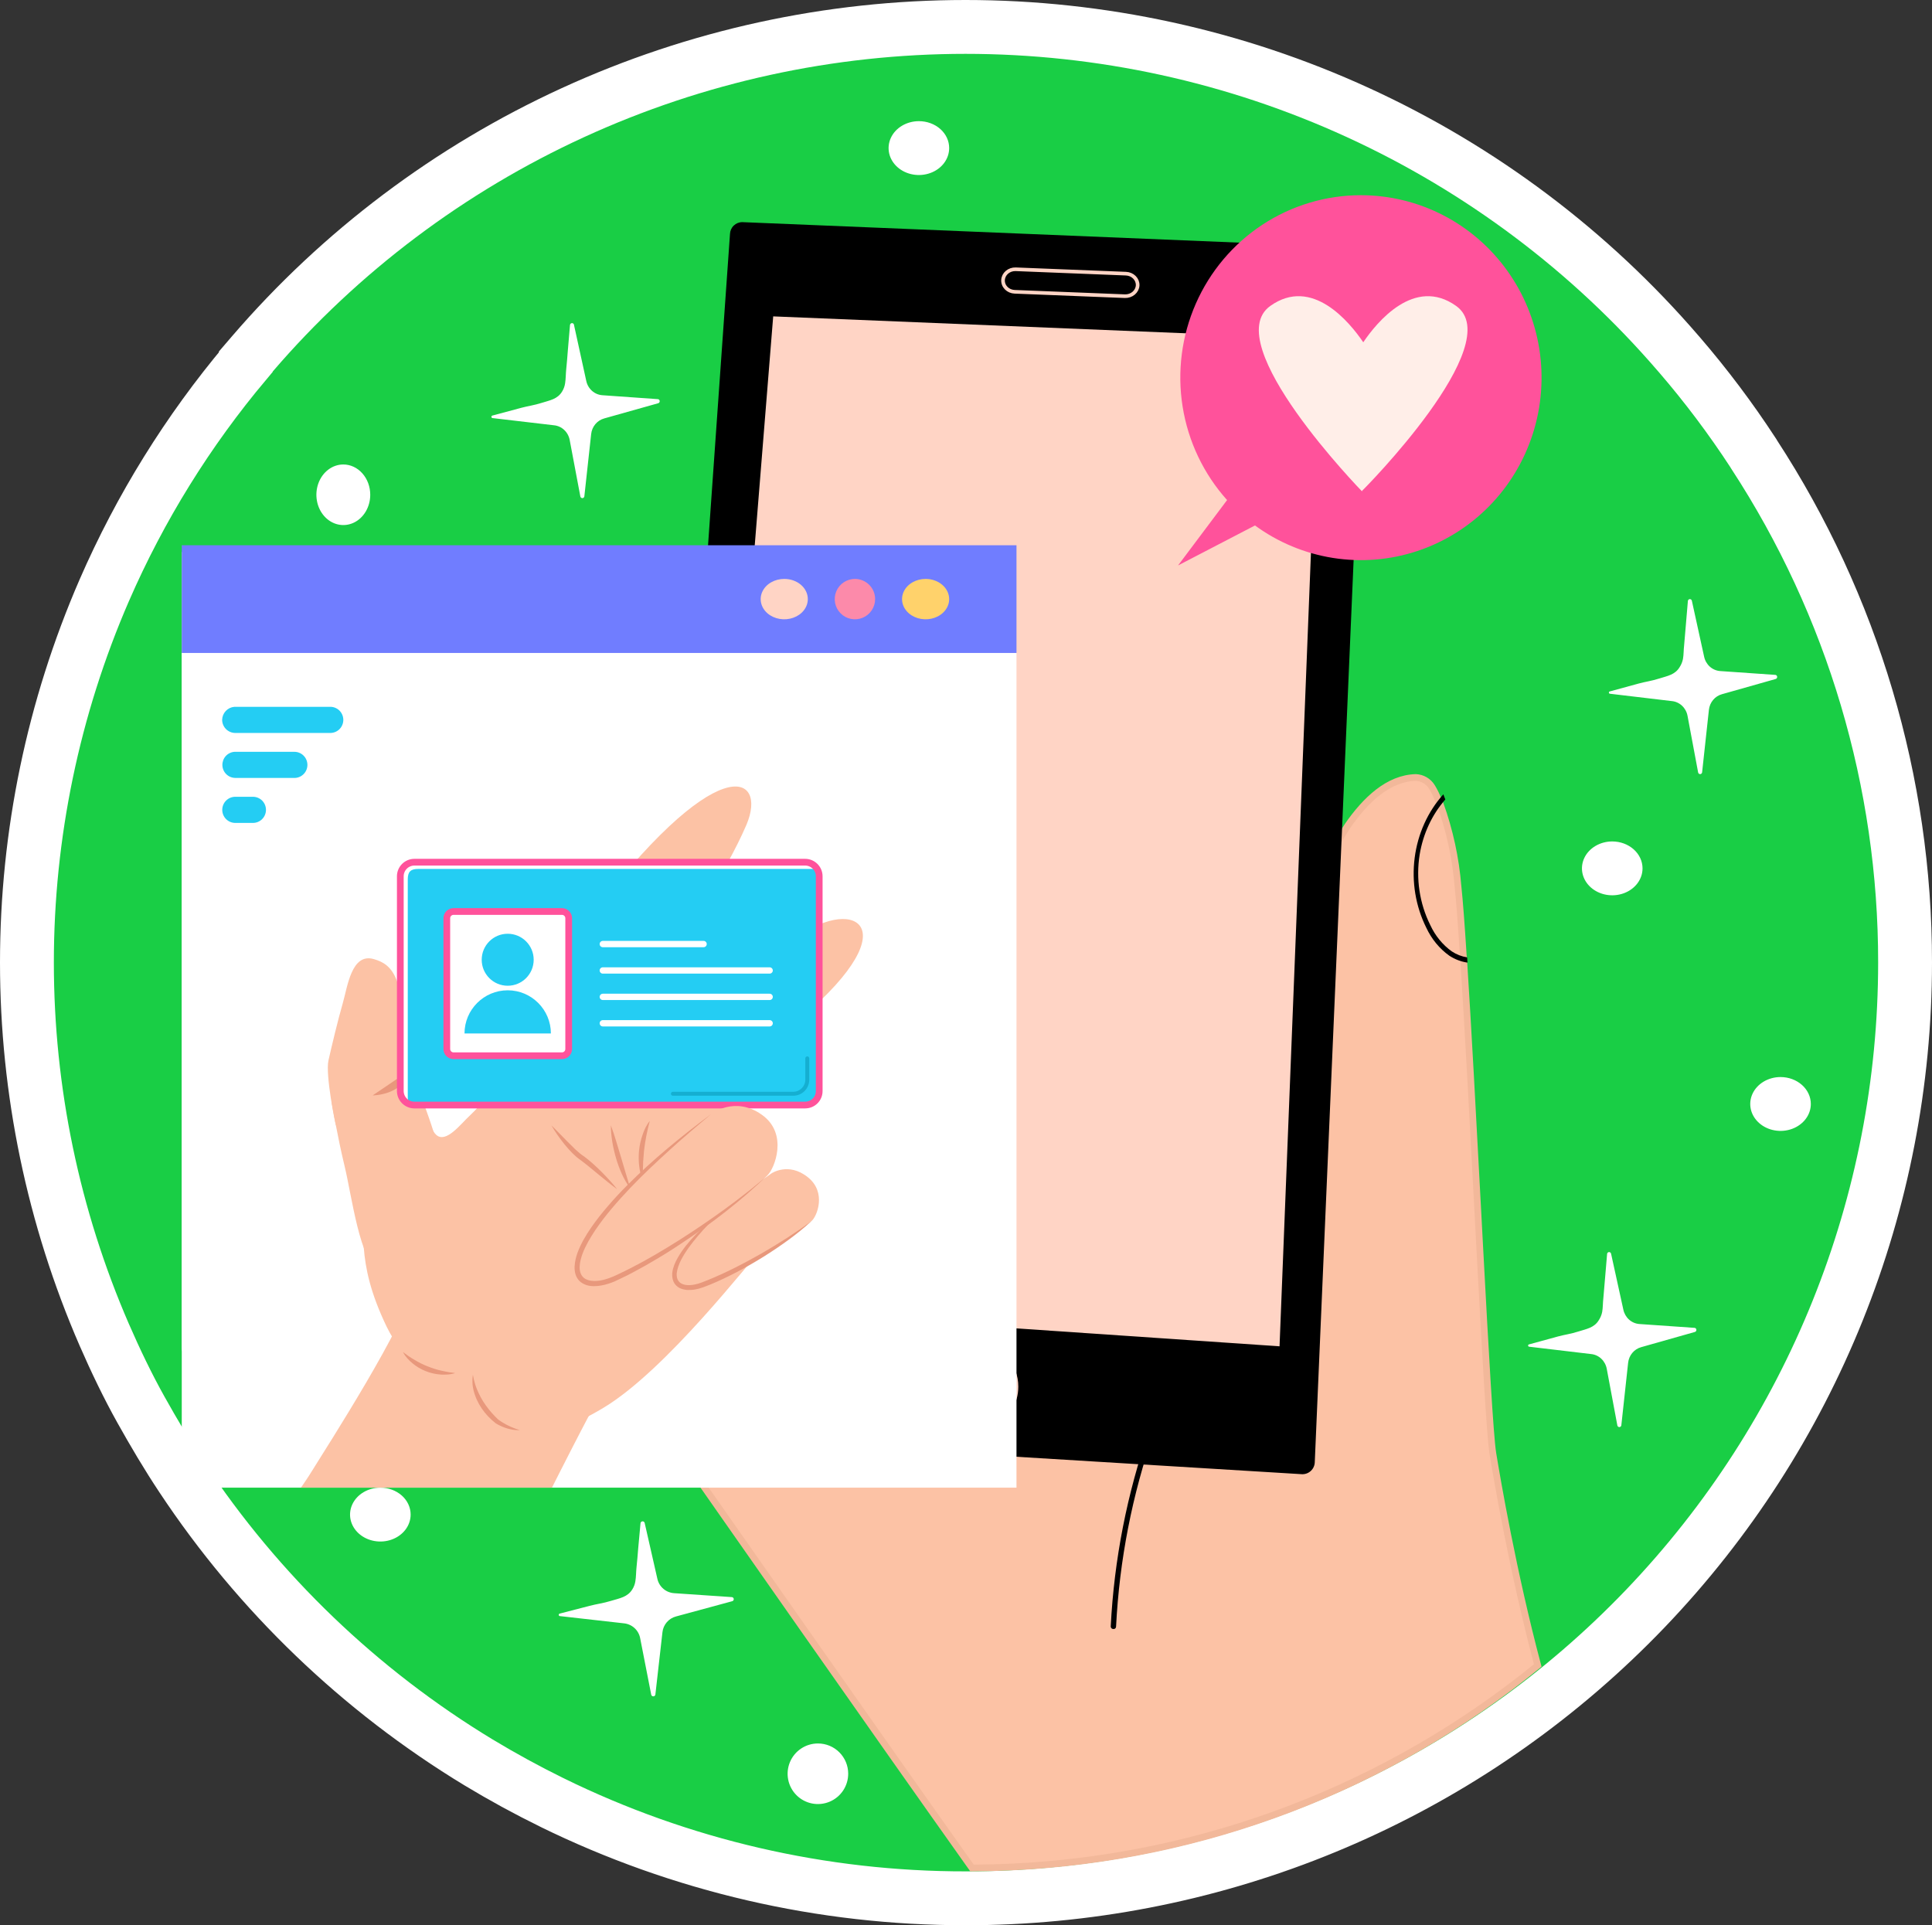 <svg width="287" height="286" viewBox="0 0 287 286" fill="none" xmlns="http://www.w3.org/2000/svg">
<rect x="0" y="0" width="287" height="286" fill="#333333" stroke="none"/>
<path d="M150.061 281.848L150.064 281.848C185.879 280.167 219.672 264.807 244.427 238.952C269.182 213.098 282.996 178.735 283 142.995C283.018 116.189 275.22 89.956 260.558 67.486L260.492 67.367L260.415 67.25C257.097 62.164 253.443 57.304 249.478 52.7L249.455 52.674L249.432 52.648L249.349 52.555C236.256 37.33 220.014 25.108 201.737 16.728C183.449 8.342 163.557 4 143.426 4C123.296 4 103.404 8.342 85.115 16.728C66.827 25.114 50.576 37.345 37.479 52.583L36.513 53.708V53.786C27.912 64.01 20.835 75.419 15.502 87.662L15.5 87.666C7.914 105.131 4 123.961 4 142.993C4 162.024 7.914 180.854 15.5 198.319L15.502 198.323C17.136 202.073 18.993 205.943 20.954 209.447C22.861 212.853 24.834 216.198 27.017 219.482C38.395 236.659 53.444 251.113 71.085 261.811L71.092 261.815C74.619 263.943 78.245 265.924 81.971 267.758L81.975 267.759C101.114 277.157 122.17 282.03 143.506 282H143.755C145.919 282 147.982 281.945 150.061 281.848Z" fill="#19CE45" stroke="white" stroke-width="8"/>
<path d="M150.19 277.354L150.19 277.354C148.267 277.443 146.369 277.495 144.391 277.5C129.921 257.123 107.073 224.436 99.699 213.888L99.397 213.454L99.393 213.449C99.321 213.349 99.249 213.246 99.176 213.141C99.031 212.933 98.884 212.722 98.739 212.538L97.669 210.92L108.187 202.548L108.191 202.545L108.427 202.361L108.433 202.356L116.751 195.675L116.753 195.674L193.271 134.811L193.272 134.81L194.845 133.554L194.96 133.463L195.007 133.324C196.284 129.568 198.03 125.988 200.202 122.67C202.853 118.831 206.24 115.596 210.329 115.5C210.803 115.521 211.265 115.656 211.676 115.894C212.091 116.135 212.441 116.473 212.695 116.88C213.06 117.476 213.372 118.102 213.628 118.752L213.635 118.768L213.642 118.784C213.743 118.995 213.845 119.223 213.947 119.47C215.355 123.393 216.241 127.485 216.582 131.64L216.582 131.64L216.583 131.652C216.822 133.886 217.088 137.471 217.368 141.895L217.369 141.915L217.372 141.934C217.405 142.169 217.426 142.405 217.434 142.642L217.434 142.65L217.434 142.658C218.063 152.309 218.778 165.764 219.457 178.54C219.591 181.064 219.724 183.561 219.854 185.997C220.249 193.38 220.622 200.203 220.948 205.5C221.273 210.781 221.551 214.581 221.76 215.891L221.76 215.894C222.396 219.759 224.729 233.475 228.434 247.412C206.234 265.544 178.803 276.043 150.19 277.354Z" fill="#FCC2A5" stroke="#F2B89A"/>
<path d="M165.356 241.994C165.307 241.992 165.26 241.981 165.215 241.961C165.171 241.941 165.132 241.912 165.099 241.877C165.066 241.842 165.04 241.8 165.023 241.755C165.006 241.71 164.998 241.662 165 241.614C166.01 221.688 172.714 202.456 184.331 186.161C184.357 186.121 184.391 186.087 184.431 186.06C184.471 186.033 184.516 186.015 184.563 186.006C184.611 185.997 184.659 185.998 184.706 186.008C184.753 186.019 184.798 186.038 184.837 186.066C184.878 186.093 184.912 186.128 184.939 186.169C184.966 186.21 184.985 186.256 184.994 186.304C185.003 186.352 185.002 186.401 184.991 186.448C184.981 186.496 184.961 186.541 184.932 186.581C173.422 202.769 166.785 221.862 165.793 241.641C165.792 241.695 165.779 241.747 165.756 241.795C165.732 241.842 165.699 241.885 165.657 241.918C165.615 241.952 165.567 241.976 165.515 241.989C165.463 242.002 165.408 242.004 165.356 241.994V241.994Z" fill="black"/>
<path d="M218 143C217.044 142.864 216.124 142.514 215.297 141.972C213.841 140.936 212.659 139.499 211.871 137.806C210.295 134.643 209.692 131.01 210.149 127.444C210.606 123.877 212.099 120.566 214.409 118L214.701 118.764C212.723 121.021 211.399 123.867 210.893 126.944C210.317 130.529 210.872 134.222 212.467 137.417C213.2 139.007 214.303 140.358 215.665 141.333C216.364 141.796 217.141 142.098 217.949 142.222C217.975 142.472 217.987 142.722 218 143Z" fill="black"/>
<path d="M103.178 119.006C103.178 119.006 91.552 118.45 91.015 128.021C90.477 137.592 105 147 105 147L103.178 119.006Z" fill="#FC8AAA"/>
<path d="M103 144.064C103 144.064 91.256 142.762 90.071 151.876C88.886 160.989 103 171 103 171V144.064Z" fill="#FC8AAA"/>
<path d="M96.01 211.088L108.44 34.77C108.454 34.293 108.654 33.841 108.997 33.51C109.341 33.18 109.8 32.996 110.277 33L201.278 36.755C201.772 36.796 202.229 37.03 202.551 37.407C202.872 37.784 203.032 38.272 202.995 38.766L195.312 217.176C195.31 217.419 195.26 217.66 195.164 217.884C195.069 218.108 194.93 218.311 194.755 218.481C194.58 218.65 194.374 218.784 194.147 218.873C193.92 218.962 193.678 219.005 193.435 219L97.7 213.153C97.453 213.13 97.213 213.058 96.994 212.941C96.775 212.824 96.581 212.665 96.424 212.473C96.267 212.281 96.15 212.06 96.079 211.822C96.008 211.584 95.984 211.335 96.01 211.088V211.088Z" fill="black"/>
<path d="M151 206C151 207.187 150.677 208.348 150.072 209.335C149.467 210.322 148.608 211.091 147.602 211.545C146.596 211.998 145.49 212.116 144.422 211.884C143.355 211.651 142.375 211.078 141.607 210.238C140.838 209.397 140.315 208.327 140.104 207.162C139.893 205.997 140.004 204.791 140.422 203.695C140.84 202.598 141.547 201.662 142.453 201.005C143.359 200.347 144.424 199.997 145.512 200C146.234 200 146.949 200.155 147.615 200.457C148.282 200.759 148.887 201.201 149.397 201.758C149.907 202.316 150.311 202.977 150.586 203.705C150.861 204.433 151.002 205.213 151 206V206Z" stroke="#FFD4C5" stroke-width="0.54" stroke-miterlimit="10"/>
<path d="M103 194.065L114.859 47L196 50.328L190.077 200L103 194.065Z" fill="#FFD4C5"/>
<path d="M167.106 43.999L150.725 43.347C150.488 43.337 150.256 43.285 150.041 43.193C149.826 43.1 149.633 42.969 149.473 42.808C149.313 42.646 149.189 42.457 149.108 42.251C149.028 42.045 148.991 41.826 149.002 41.608C149.022 41.164 149.231 40.746 149.583 40.446C149.936 40.145 150.402 39.985 150.881 40.001L167.263 40.653C167.742 40.672 168.193 40.866 168.518 41.192C168.844 41.517 169.016 41.949 168.999 42.392C168.975 42.837 168.763 43.255 168.409 43.555C168.055 43.856 167.586 44.015 167.106 43.999V43.999Z" stroke="#FFD4C5" stroke-width="0.54" stroke-miterlimit="10"/>
<path d="M98.399 167.248C98.399 167.248 110.187 170.594 109.998 177.111C109.809 183.628 102.328 191.085 102.328 191.085C102.328 191.085 108.499 193.692 107.945 200.397C107.392 207.102 101.397 216.401 93.349 213.431C85.302 210.462 82.304 198.341 84.924 194.055C86.544 191.481 89.088 189.617 92.039 188.841C92.039 188.841 81.926 180.47 86.044 172.838C90.162 165.206 98.399 167.248 98.399 167.248Z" fill="#FC8AAA"/>
<path d="M91.386 189.34C91.386 189.34 101.024 187.581 105.416 192.065C110.297 197.108 107.802 209.947 101.783 212.973C95.765 215.998 86.127 212.346 84.256 201.947C82.385 191.548 91.386 189.34 91.386 189.34Z" stroke="black" stroke-width="0.54" stroke-linecap="round" stroke-linejoin="round"/>
<path d="M95.038 189C98.701 184.529 101.718 179.564 104 174.251C101.136 172.405 97.7 171.657 94.328 172.146C92.857 172.372 91.47 172.983 90.31 173.916C89.237 174.966 88.494 176.309 88.175 177.777C87.856 179.244 87.974 180.774 88.515 182.175C89.559 185.031 92.453 187.498 95.038 189Z" stroke="black" stroke-width="0.54" stroke-linecap="round" stroke-linejoin="round"/>
<path d="M92.625 210C97.493 206.646 101.121 201.942 103 196.548C100.585 194.808 97.598 193.918 94.558 194.034C93.615 193.943 92.663 194.034 91.759 194.301C90.855 194.567 90.018 195.004 89.299 195.585C88.418 196.659 87.96 197.987 88.006 199.343C87.864 202.846 90.308 207.259 92.625 210Z" stroke="black" stroke-width="0.54" stroke-linecap="round" stroke-linejoin="round"/>
<path d="M150 82V200.192C150 201.743 148.129 203 145.843 203H31.157C28.858 203 27 201.743 27 200.192V82H150Z" fill="white"/>
<g clip-path="url(#clip0_49_316)">
<rect width="124" height="124" transform="translate(27 97)" fill="white"/>
<path d="M96.141 145.436C101.464 139.421 107.802 129.668 110.864 122.576C114.156 114.914 106.541 110.915 86.834 137.313C86.834 137.313 84.203 140.867 87.111 144.805C90.018 148.744 95.203 146.513 96.141 145.436Z" fill="#FCC2A5"/>
<path d="M98.664 150.313C105.003 145.375 115.125 139.667 122.402 137.067C130.248 134.267 134.201 142.313 106.618 160.312C106.618 160.312 102.464 162.528 98.726 159.359C94.988 156.189 97.526 151.19 98.664 150.313Z" fill="#FCC2A5"/>
<path d="M-17.392 307.86C-17.392 307.86 42.928 224.017 45.913 219.202C48.913 214.387 60.235 196.788 61.543 190.788C62.85 184.773 86.942 174.019 88.357 189.373C89.772 204.726 88.603 208.403 87.726 209.879C86.834 211.341 61.097 261.169 57.974 275.23C57.974 275.215 -17.069 306.967 -17.392 307.86Z" fill="#FCC2A5"/>
<path d="M53.543 176.481C54.543 182.665 52.559 186.942 57.435 197.08C62.312 207.218 77.25 212.448 77.25 212.448C77.25 212.448 80.204 214.802 89.634 209.141C99.064 203.48 111.556 187.096 112.971 185.803C114.387 184.511 110.372 163.158 105.187 160.805C100.003 158.451 81.957 152.666 76.773 158.097C76.773 158.097 71.173 164.466 69.82 165.697C68.466 166.927 66.266 169.912 64.804 168.589C63.404 167.312 63.804 163.758 60.328 164.82C56.851 165.866 52.836 166.22 53.543 176.481Z" fill="#FCC2A5"/>
<path d="M70.25 204.233C70.327 204.726 70.45 205.187 70.588 205.649C70.727 206.11 70.912 206.541 71.112 206.972C71.512 207.833 72.019 208.618 72.604 209.356C72.896 209.725 73.219 210.079 73.542 210.418C73.619 210.51 73.712 210.587 73.788 210.664L73.912 210.787L73.958 210.833L74.019 210.879C74.204 211.018 74.404 211.156 74.604 211.279C75.404 211.787 76.281 212.171 77.219 212.448C76.234 212.495 75.219 212.233 74.311 211.802C74.081 211.695 73.865 211.572 73.635 211.433L73.558 211.372L73.527 211.341L73.511 211.325L73.481 211.295L73.327 211.172C73.235 211.095 73.127 211.002 73.035 210.925C72.665 210.587 72.311 210.218 72.004 209.833C71.373 209.049 70.865 208.156 70.542 207.202C70.373 206.726 70.266 206.233 70.204 205.741C70.173 205.233 70.158 204.726 70.25 204.233Z" fill="#E8987C"/>
<path d="M59.85 200.849C60.435 201.295 61.02 201.695 61.635 202.049C62.235 202.403 62.866 202.726 63.512 202.972C64.158 203.233 64.82 203.449 65.496 203.603C65.835 203.695 66.189 203.741 66.543 203.818C66.712 203.864 66.896 203.864 67.081 203.895C67.266 203.926 67.435 203.941 67.619 203.987C67.435 204.033 67.266 204.064 67.081 204.11C66.896 204.141 66.712 204.187 66.527 204.187C66.158 204.203 65.789 204.233 65.404 204.187C64.65 204.141 63.912 203.956 63.219 203.68C62.527 203.403 61.866 203.018 61.297 202.541C60.712 202.064 60.204 201.51 59.85 200.849Z" fill="#E8987C"/>
<path d="M81.911 167.174C82.727 167.974 83.511 168.804 84.311 169.604C84.711 170.004 85.111 170.404 85.511 170.789C85.711 170.973 85.927 171.158 86.126 171.327C86.234 171.42 86.342 171.496 86.45 171.573L86.526 171.635L86.619 171.696L86.803 171.82C87.742 172.527 88.573 173.296 89.388 174.112C90.188 174.927 90.972 175.758 91.68 176.665C90.757 175.989 89.865 175.266 88.988 174.542C88.111 173.819 87.234 173.081 86.357 172.419L86.019 172.173C85.896 172.081 85.773 171.989 85.665 171.896C85.434 171.696 85.219 171.496 85.019 171.296C84.603 170.881 84.234 170.45 83.865 170.004C83.142 169.097 82.481 168.174 81.911 167.174Z" fill="#E8987C"/>
<path d="M90.742 167.174C91.034 167.958 91.295 168.727 91.526 169.512C91.772 170.297 92.003 171.066 92.234 171.85L92.926 174.189C93.157 174.973 93.403 175.742 93.634 176.542C93.126 175.881 92.726 175.142 92.372 174.389C92.034 173.635 91.742 172.85 91.511 172.05C91.28 171.25 91.095 170.45 90.957 169.635C90.834 168.835 90.742 168.004 90.742 167.174Z" fill="#E8987C"/>
<path d="M96.526 166.527C96.326 167.266 96.157 167.989 96.018 168.712C95.88 169.435 95.757 170.158 95.68 170.881C95.649 171.066 95.649 171.25 95.634 171.419C95.618 171.604 95.603 171.789 95.588 171.973C95.572 172.158 95.572 172.342 95.541 172.527L95.526 173.081C95.495 173.45 95.511 173.819 95.495 174.189C95.48 174.558 95.495 174.942 95.465 175.327C95.326 174.973 95.218 174.604 95.126 174.235C95.049 173.865 94.972 173.481 94.942 173.112C94.926 172.927 94.895 172.727 94.895 172.542C94.895 172.358 94.88 172.158 94.88 171.973C94.88 171.789 94.88 171.589 94.895 171.404C94.911 171.219 94.911 171.019 94.942 170.835C95.018 170.066 95.203 169.312 95.449 168.589C95.711 167.82 96.034 167.112 96.526 166.527Z" fill="#E8987C"/>
<path d="M49.267 163.743C49.267 163.743 50.128 168.866 51.19 173.235C52.251 177.604 53.482 187.557 56.312 188.742C59.143 189.926 66.035 187.326 66.389 182.019C66.743 176.711 65.912 173.05 65.097 170.342C64.266 167.635 61.112 157.051 58.405 157.282C55.697 157.528 51.297 156.405 49.267 163.743Z" fill="#FCC2A5"/>
<path d="M49.897 167.127C49.79 166.912 48.328 159.666 48.79 157.543C49.267 155.42 50.205 151.497 50.913 149.051C51.62 146.621 52.205 141.498 55.543 142.482C58.22 143.267 60.666 145.051 59.728 158.974C58.789 172.881 51.774 170.896 49.897 167.127Z" fill="#FCC2A5"/>
<path d="M60.835 159.02C59.928 162.728 55.359 162.728 55.359 162.728Z" fill="#E8987C"/>
<path d="M119.602 164.158H61.558C60.404 164.158 59.466 163.22 59.466 162.066V130.175C59.466 129.021 60.404 128.083 61.558 128.083H119.602C120.756 128.083 121.694 129.021 121.694 130.175V162.081C121.694 163.235 120.771 164.158 119.602 164.158Z" fill="#24CDF3"/>
<path d="M83.48 135.406H67.373C66.821 135.406 66.373 135.853 66.373 136.406V155.836C66.373 156.388 66.821 156.836 67.373 156.836H83.48C84.032 156.836 84.48 156.388 84.48 155.836V136.406C84.48 135.853 84.032 135.406 83.48 135.406Z" fill="white"/>
<path d="M75.419 146.436C77.552 146.436 79.28 144.707 79.28 142.575C79.28 140.442 77.552 138.713 75.419 138.713C73.286 138.713 71.558 140.442 71.558 142.575C71.558 144.707 73.286 146.436 75.419 146.436Z" fill="#24CDF3"/>
<path d="M69.004 153.528C69.004 149.99 71.881 147.113 75.419 147.113C78.957 147.113 81.834 149.99 81.834 153.528" fill="#24CDF3"/>
<path d="M104.517 139.775H89.549C89.29 139.775 89.08 139.985 89.08 140.244C89.08 140.503 89.29 140.713 89.549 140.713H104.517C104.776 140.713 104.987 140.503 104.987 140.244C104.987 139.985 104.776 139.775 104.517 139.775Z" fill="white"/>
<path d="M114.332 143.698H89.549C89.29 143.698 89.08 143.908 89.08 144.167C89.08 144.426 89.29 144.636 89.549 144.636H114.332C114.591 144.636 114.801 144.426 114.801 144.167C114.801 143.908 114.591 143.698 114.332 143.698Z" fill="white"/>
<path d="M114.332 147.621H89.549C89.29 147.621 89.08 147.831 89.08 148.09C89.08 148.349 89.29 148.559 89.549 148.559H114.332C114.591 148.559 114.801 148.349 114.801 148.09C114.801 147.831 114.591 147.621 114.332 147.621Z" fill="white"/>
<path d="M114.332 151.544H89.549C89.29 151.544 89.08 151.754 89.08 152.013C89.08 152.272 89.29 152.482 89.549 152.482H114.332C114.591 152.482 114.801 152.272 114.801 152.013C114.801 151.754 114.591 151.544 114.332 151.544Z" fill="white"/>
<path d="M83.48 135.406H67.373C66.821 135.406 66.373 135.853 66.373 136.406V155.836C66.373 156.388 66.821 156.836 67.373 156.836H83.48C84.032 156.836 84.48 156.388 84.48 155.836V136.406C84.48 135.853 84.032 135.406 83.48 135.406Z" stroke="#FF529B" stroke-miterlimit="10"/>
<path d="M60.574 130.653C60.574 129.499 60.99 129.083 62.144 129.083H120.709C120.971 129.083 121.232 129.129 121.463 129.221C121.125 128.545 120.417 128.068 119.602 128.068H61.558C60.404 128.068 59.466 129.006 59.466 130.16V162.066C59.466 162.958 60.02 163.712 60.804 164.02C60.666 163.743 60.574 163.42 60.574 163.066V130.653Z" fill="white"/>
<path d="M119.602 164.158H61.558C60.404 164.158 59.466 163.22 59.466 162.066V130.175C59.466 129.021 60.404 128.083 61.558 128.083H119.602C120.756 128.083 121.694 129.021 121.694 130.175V162.081C121.694 163.235 120.771 164.158 119.602 164.158Z" stroke="#FF529B" stroke-miterlimit="10"/>
<path d="M117.833 162.774H99.956C99.787 162.774 99.664 162.635 99.664 162.481C99.664 162.327 99.803 162.189 99.956 162.189H117.833C118.817 162.189 119.632 161.389 119.632 160.389V157.22C119.632 157.051 119.771 156.928 119.925 156.928C120.079 156.928 120.217 157.066 120.217 157.22V160.389C120.217 161.712 119.156 162.774 117.833 162.774Z" fill="#15AFD1"/>
<path d="M120.556 181.388C116.294 184.927 109.372 189.034 104.31 190.896C98.849 192.896 95.88 187.25 114.602 174.312C114.602 174.312 117.125 172.589 119.987 174.866C122.863 177.142 121.325 180.758 120.556 181.388Z" fill="#FCC2A5"/>
<path d="M120.556 181.388C119.463 182.404 118.31 183.327 117.11 184.204C115.91 185.081 114.679 185.911 113.417 186.696C110.895 188.265 108.264 189.68 105.495 190.834C105.141 190.973 104.802 191.096 104.449 191.234C104.079 191.357 103.71 191.48 103.326 191.542C103.141 191.588 102.941 191.603 102.741 191.619C102.541 191.634 102.341 191.634 102.141 191.634C101.741 191.603 101.31 191.526 100.926 191.326C100.541 191.126 100.203 190.773 100.033 190.357C99.864 189.942 99.834 189.511 99.864 189.096C99.957 188.28 100.28 187.557 100.649 186.896C101.403 185.557 102.372 184.419 103.403 183.342C104.449 182.281 105.556 181.296 106.725 180.373C105.679 181.419 104.633 182.465 103.679 183.604C102.726 184.727 101.833 185.896 101.172 187.173C100.849 187.819 100.603 188.496 100.526 189.157C100.51 189.48 100.541 189.803 100.664 190.08C100.787 190.342 100.987 190.557 101.264 190.696C101.541 190.834 101.849 190.896 102.187 190.911C102.356 190.926 102.526 190.911 102.695 190.896C102.864 190.865 103.033 190.865 103.203 190.819C103.541 190.757 103.879 190.65 104.218 190.526L105.233 190.126C106.587 189.573 107.925 188.957 109.233 188.296C110.556 187.634 111.848 186.927 113.125 186.204C115.679 184.727 118.187 183.142 120.556 181.388Z" fill="#E8987C"/>
<path d="M114.002 174.604C108.11 180.065 98.51 186.634 91.495 189.85C83.911 193.326 79.742 185.804 105.664 165.481C105.664 165.481 109.156 162.758 113.156 165.589C117.171 168.404 115.048 173.635 114.002 174.604Z" fill="#FCC2A5"/>
<path d="M114.002 174.604C110.079 178.389 105.726 181.742 101.157 184.757L100.295 185.327L99.433 185.881C98.864 186.25 98.264 186.604 97.68 186.957C97.095 187.311 96.495 187.65 95.911 187.988L95.018 188.48C94.711 188.65 94.418 188.819 94.111 188.973L93.203 189.45C92.895 189.603 92.588 189.742 92.28 189.896C91.972 190.05 91.665 190.188 91.342 190.342C91.019 190.48 90.695 190.603 90.342 190.711C89.665 190.926 88.957 191.065 88.219 191.065C87.849 191.065 87.465 191.019 87.096 190.896C86.726 190.773 86.373 190.573 86.08 190.296C85.788 190.003 85.588 189.634 85.48 189.265C85.373 188.88 85.342 188.496 85.357 188.127C85.373 187.757 85.434 187.388 85.511 187.05C85.542 186.88 85.603 186.711 85.65 186.527C85.711 186.357 85.757 186.188 85.819 186.019C86.326 184.696 87.034 183.496 87.819 182.358C88.603 181.219 89.465 180.142 90.357 179.112C91.249 178.065 92.188 177.066 93.157 176.096C97.018 172.22 101.264 168.758 105.649 165.497C105.126 165.943 104.603 166.374 104.079 166.82C103.556 167.251 103.033 167.697 102.526 168.143C101.495 169.035 100.464 169.927 99.464 170.85C97.449 172.681 95.465 174.543 93.588 176.512C91.726 178.481 89.926 180.527 88.419 182.758C87.68 183.881 86.988 185.034 86.526 186.265C86.465 186.419 86.419 186.573 86.373 186.727C86.326 186.88 86.28 187.034 86.249 187.188C86.173 187.496 86.126 187.819 86.111 188.127C86.08 188.742 86.234 189.342 86.619 189.727C87.003 190.111 87.619 190.28 88.234 190.296C88.865 190.311 89.511 190.188 90.126 189.988C90.434 189.896 90.742 189.773 91.049 189.65C91.357 189.527 91.665 189.373 91.957 189.234C92.572 188.957 93.172 188.634 93.772 188.342C96.188 187.111 98.526 185.711 100.833 184.265C103.126 182.804 105.387 181.281 107.587 179.681C108.679 178.881 109.787 178.065 110.848 177.219L111.648 176.589L112.433 175.943L112.833 175.619L113.218 175.281L114.002 174.604Z" fill="#E8987C"/>
<path fill-rule="evenodd" clip-rule="evenodd" d="M37.577 118.365C38.09 118.365 38.581 118.57 38.944 118.934C39.307 119.298 39.51 119.792 39.51 120.307C39.51 120.822 39.307 121.315 38.944 121.679C38.581 122.044 38.09 122.248 37.577 122.248H34.95C34.437 122.248 33.945 122.044 33.582 121.679C33.219 121.315 33.016 120.822 33.016 120.307C33.016 119.792 33.219 119.298 33.582 118.934C33.945 118.57 34.437 118.365 34.95 118.365H37.577Z" fill="#24CDF3"/>
<path fill-rule="evenodd" clip-rule="evenodd" d="M34.928 111.686H43.761C44.259 111.693 44.735 111.893 45.09 112.245C45.445 112.596 45.651 113.071 45.665 113.571C45.679 114.072 45.501 114.558 45.166 114.929C44.832 115.3 44.368 115.527 43.871 115.563H34.939C34.441 115.556 33.965 115.356 33.61 115.004C33.255 114.653 33.049 114.178 33.035 113.678C33.021 113.177 33.199 112.691 33.533 112.32C33.868 111.949 34.332 111.722 34.828 111.686H34.928Z" fill="#24CDF3"/>
<path fill-rule="evenodd" clip-rule="evenodd" d="M49.01 105.001C49.523 104.986 50.021 105.177 50.394 105.53C50.767 105.884 50.985 106.372 50.999 106.887C51.014 107.402 50.824 107.902 50.472 108.276C50.12 108.651 49.634 108.869 49.121 108.884H34.934C34.422 108.878 33.934 108.672 33.572 108.309C33.211 107.946 33.005 107.456 33 106.942C33.009 106.449 33.201 105.977 33.538 105.618C33.875 105.259 34.333 105.039 34.823 105.001L49.01 105.001V105.001Z" fill="#24CDF3"/>
</g>
<path d="M151 81H27V97H151V81Z" fill="#707DFF"/>
<path d="M120 88.988C120.003 89.582 119.8 90.163 119.417 90.658C119.034 91.153 118.488 91.539 117.849 91.768C117.21 91.997 116.506 92.058 115.826 91.944C115.146 91.829 114.521 91.545 114.03 91.126C113.539 90.707 113.204 90.172 113.068 89.59C112.932 89.007 113.001 88.404 113.265 87.855C113.53 87.306 113.978 86.837 114.554 86.507C115.13 86.176 115.807 86 116.5 86C116.959 85.999 117.414 86.075 117.838 86.224C118.263 86.374 118.649 86.593 118.974 86.871C119.299 87.149 119.557 87.478 119.733 87.842C119.909 88.205 120 88.595 120 88.988V88.988Z" fill="#FFD4C5"/>
<path d="M130 89C130 89.593 129.824 90.173 129.494 90.667C129.165 91.16 128.696 91.545 128.148 91.772C127.6 91.999 126.997 92.058 126.415 91.942C125.833 91.827 125.298 91.541 124.879 91.121C124.459 90.702 124.173 90.167 124.058 89.585C123.942 89.003 124.001 88.4 124.228 87.852C124.455 87.304 124.84 86.835 125.333 86.506C125.827 86.176 126.407 86 127 86C127.796 86 128.559 86.316 129.121 86.879C129.684 87.441 130 88.204 130 89Z" fill="#FC8AAA"/>
<path d="M141 89C141 89.593 140.795 90.173 140.41 90.667C140.026 91.16 139.479 91.545 138.839 91.772C138.2 91.999 137.496 92.058 136.817 91.942C136.138 91.827 135.515 91.541 135.025 91.121C134.536 90.702 134.202 90.167 134.067 89.585C133.932 89.003 134.002 88.4 134.266 87.852C134.531 87.304 134.98 86.835 135.556 86.506C136.131 86.176 136.808 86 137.5 86C138.428 86 139.319 86.316 139.975 86.879C140.631 87.441 141 88.204 141 89Z" fill="#FFD26B"/>
<path d="M202.151 29C196.959 29.001 191.879 30.524 187.527 33.385C183.175 36.246 179.739 40.321 177.635 45.116C175.532 49.911 174.851 55.22 175.677 60.398C176.502 65.576 178.797 70.401 182.284 74.287L175 84L186.43 78.06C189.858 80.567 193.826 82.22 198.007 82.883C202.189 83.546 206.466 83.2 210.49 81.874C214.514 80.547 218.171 78.278 221.161 75.252C224.151 72.225 226.389 68.527 227.694 64.459C228.998 60.392 229.332 56.07 228.667 51.847C228.002 47.625 226.357 43.621 223.868 40.163C221.378 36.705 218.114 33.891 214.342 31.951C210.57 30.011 206.397 29 202.164 29H202.151Z" fill="#FF529B"/>
<path d="M216.306 45.444C210.105 41.027 204.517 47.879 202.514 50.846C200.496 47.879 194.922 41.027 188.708 45.444C180.912 51.006 202.336 73 202.336 73V72.907C202.473 72.84 224.101 50.992 216.306 45.444Z" fill="#FFEEE8"/>
<path d="M83.948 56.937C84.053 56.272 84.04 55.581 84.106 54.93C84.211 53.967 84.277 52.99 84.356 52.028L84.672 48.312C84.672 48.229 84.704 48.15 84.76 48.091C84.817 48.033 84.894 48 84.974 48C85.055 48 85.131 48.033 85.188 48.091C85.245 48.15 85.277 48.229 85.277 48.312L87.092 56.598C87.216 57.172 87.519 57.689 87.953 58.07C88.387 58.452 88.93 58.678 89.499 58.713L97.76 59.297C97.828 59.311 97.889 59.35 97.933 59.405C97.976 59.461 98 59.53 98 59.602C98 59.673 97.976 59.742 97.933 59.798C97.889 59.853 97.828 59.892 97.76 59.907L89.762 62.158C89.247 62.298 88.785 62.596 88.437 63.012C88.089 63.428 87.873 63.944 87.816 64.49L86.803 73.753C86.788 73.823 86.751 73.885 86.697 73.93C86.643 73.975 86.576 74 86.507 74C86.437 74 86.37 73.975 86.316 73.93C86.262 73.885 86.225 73.823 86.211 73.753L84.632 65.385C84.528 64.802 84.241 64.27 83.816 63.871C83.391 63.472 82.85 63.227 82.278 63.175L73.135 62.104C73.097 62.093 73.062 62.069 73.038 62.036C73.013 62.003 73 61.962 73 61.921C73 61.879 73.013 61.839 73.038 61.806C73.062 61.772 73.097 61.748 73.135 61.737L77.424 60.585C78.423 60.314 79.305 60.219 80.502 59.839C81.699 59.459 82.83 59.297 83.514 58.144C83.738 57.776 83.885 57.366 83.948 56.937Z" fill="white"/>
<path d="M238.005 194.894C238.123 194.242 238.097 193.535 238.175 192.896C238.267 191.917 238.332 190.952 238.424 189.973L238.739 186.248C238.753 186.178 238.79 186.115 238.844 186.07C238.897 186.025 238.964 186 239.033 186C239.102 186 239.169 186.025 239.223 186.07C239.277 186.115 239.314 186.178 239.328 186.248L241.149 194.554C241.271 195.132 241.571 195.654 242.003 196.039C242.436 196.424 242.978 196.652 243.547 196.689L251.761 197.26C251.829 197.275 251.889 197.313 251.933 197.369C251.976 197.425 252 197.494 252 197.566C252 197.637 251.976 197.707 251.933 197.763C251.889 197.818 251.829 197.857 251.761 197.872L243.796 200.128C243.282 200.268 242.822 200.567 242.476 200.985C242.129 201.402 241.914 201.919 241.857 202.467L240.848 211.752C240.834 211.822 240.797 211.885 240.743 211.93C240.689 211.975 240.622 212 240.553 212C240.484 212 240.417 211.975 240.363 211.93C240.31 211.885 240.273 211.822 240.258 211.752L238.686 203.35C238.58 202.768 238.293 202.238 237.87 201.841C237.447 201.443 236.91 201.2 236.341 201.148L227.17 200.06C227.125 200.06 227.082 200.042 227.05 200.009C227.018 199.976 227 199.931 227 199.884C227 199.837 227.018 199.792 227.05 199.759C227.082 199.726 227.125 199.707 227.17 199.707L231.441 198.538C232.437 198.266 233.315 198.171 234.507 197.79C235.699 197.409 236.839 197.246 237.52 196.091C237.756 195.729 237.921 195.322 238.005 194.894V194.894Z" fill="white"/>
<path d="M250.005 97.894C250.123 97.242 250.097 96.535 250.175 95.896C250.267 94.917 250.332 93.952 250.424 92.973L250.739 89.248C250.753 89.178 250.79 89.115 250.844 89.07C250.897 89.025 250.964 89 251.033 89C251.102 89 251.169 89.025 251.223 89.07C251.277 89.115 251.314 89.178 251.328 89.248L253.149 97.554C253.271 98.132 253.571 98.653 254.003 99.039C254.436 99.424 254.978 99.652 255.547 99.689L263.761 100.26C263.829 100.275 263.889 100.313 263.933 100.369C263.976 100.425 264 100.494 264 100.566C264 100.637 263.976 100.707 263.933 100.763C263.889 100.818 263.829 100.857 263.761 100.872L255.796 103.128C255.282 103.268 254.822 103.567 254.476 103.985C254.129 104.402 253.914 104.919 253.857 105.467L252.848 114.752C252.834 114.822 252.797 114.885 252.743 114.93C252.689 114.975 252.622 115 252.553 115C252.484 115 252.417 114.975 252.363 114.93C252.31 114.885 252.273 114.822 252.258 114.752L250.686 106.35C250.58 105.768 250.293 105.238 249.87 104.841C249.447 104.443 248.91 104.2 248.341 104.148L239.17 103.06C239.125 103.06 239.082 103.042 239.05 103.009C239.018 102.976 239 102.931 239 102.884C239 102.837 239.018 102.792 239.05 102.759C239.082 102.726 239.125 102.707 239.17 102.707L243.441 101.538C244.437 101.266 245.315 101.171 246.507 100.79C247.699 100.409 248.839 100.246 249.52 99.091C249.756 98.729 249.921 98.322 250.005 97.894V97.894Z" fill="white"/>
<path d="M94.386 234.894C94.496 234.228 94.482 233.535 94.55 232.882C94.66 231.917 94.728 230.938 94.81 229.973C94.92 228.736 95.029 227.485 95.152 226.248C95.167 226.178 95.206 226.115 95.262 226.07C95.318 226.025 95.388 226 95.46 226C95.532 226 95.602 226.025 95.658 226.07C95.714 226.115 95.753 226.178 95.768 226.248L97.656 234.554C97.785 235.13 98.099 235.648 98.551 236.031C99.002 236.413 99.567 236.639 100.159 236.675L108.751 237.26C108.821 237.275 108.884 237.313 108.93 237.369C108.975 237.425 109 237.494 109 237.566C109 237.637 108.975 237.707 108.93 237.763C108.884 237.818 108.821 237.857 108.751 237.872L100.433 240.128C99.897 240.268 99.416 240.567 99.055 240.985C98.693 241.402 98.468 241.919 98.408 242.467L97.355 251.752C97.34 251.822 97.301 251.885 97.245 251.93C97.189 251.975 97.119 252 97.047 252C96.975 252 96.905 251.975 96.849 251.93C96.793 251.885 96.754 251.822 96.739 251.752L95.097 243.364C94.989 242.779 94.691 242.246 94.249 241.846C93.807 241.446 93.245 241.201 92.649 241.148L83.141 240.074C83.1 240.063 83.065 240.039 83.039 240.006C83.014 239.973 83 239.932 83 239.89C83 239.849 83.014 239.808 83.039 239.775C83.065 239.742 83.1 239.718 83.141 239.707L87.601 238.551C88.64 238.279 89.557 238.184 90.802 237.804C92.047 237.423 93.223 237.26 93.935 236.104C94.167 235.736 94.321 235.324 94.386 234.894V234.894Z" fill="white"/>
<path d="M55 73.5C55 74.39 54.765 75.26 54.326 76C53.886 76.74 53.262 77.317 52.531 77.657C51.8 77.998 50.996 78.087 50.22 77.913C49.444 77.74 48.731 77.311 48.172 76.682C47.612 76.053 47.231 75.251 47.077 74.378C46.922 73.505 47.002 72.6 47.304 71.778C47.607 70.956 48.12 70.253 48.778 69.758C49.435 69.264 50.209 69 51 69C52.061 69 53.078 69.474 53.828 70.318C54.579 71.162 55 72.306 55 73.5V73.5Z" fill="white"/>
<path d="M141 22C141 22.791 140.736 23.564 140.242 24.222C139.747 24.88 139.044 25.393 138.222 25.695C137.4 25.998 136.495 26.078 135.622 25.923C134.749 25.769 133.947 25.388 133.318 24.828C132.689 24.269 132.26 23.556 132.086 22.78C131.913 22.005 132.002 21.2 132.343 20.469C132.683 19.738 133.26 19.114 134 18.674C134.74 18.235 135.61 18 136.5 18C137.091 17.998 137.677 18.101 138.224 18.301C138.771 18.501 139.268 18.796 139.686 19.168C140.105 19.54 140.436 19.981 140.661 20.467C140.887 20.953 141.002 21.474 141 22V22Z" fill="white"/>
<path d="M269 164C269 164.791 268.736 165.564 268.242 166.222C267.747 166.88 267.044 167.393 266.222 167.696C265.4 167.998 264.495 168.077 263.622 167.923C262.749 167.769 261.947 167.388 261.318 166.828C260.689 166.269 260.26 165.556 260.086 164.78C259.913 164.004 260.002 163.2 260.343 162.469C260.683 161.738 261.26 161.114 262 160.674C262.74 160.235 263.61 160 264.5 160C265.693 160 266.838 160.421 267.682 161.172C268.526 161.922 269 162.939 269 164V164Z" fill="white"/>
<path d="M244 129C244 129.791 243.736 130.564 243.242 131.222C242.747 131.88 242.044 132.393 241.222 132.696C240.4 132.998 239.495 133.077 238.622 132.923C237.749 132.769 236.947 132.388 236.318 131.828C235.689 131.269 235.26 130.556 235.086 129.78C234.913 129.004 235.002 128.2 235.343 127.469C235.683 126.738 236.26 126.114 237 125.674C237.74 125.235 238.61 125 239.5 125C240.693 125 241.838 125.421 242.682 126.172C243.526 126.922 244 127.939 244 129V129Z" fill="white"/>
<path d="M61 224.987C61.003 225.779 60.741 226.553 60.249 227.213C59.756 227.872 59.054 228.387 58.232 228.692C57.41 228.997 56.505 229.078 55.631 228.925C54.757 228.772 53.954 228.392 53.323 227.833C52.692 227.274 52.262 226.561 52.087 225.785C51.913 225.009 52.001 224.204 52.341 223.472C52.681 222.741 53.258 222.115 53.998 221.675C54.739 221.235 55.609 221 56.5 221C57.09 220.998 57.675 221.1 58.221 221.3C58.767 221.499 59.263 221.793 59.681 222.163C60.099 222.534 60.431 222.974 60.657 223.458C60.883 223.943 61 224.462 61 224.987Z" fill="white"/>
<path d="M126 263.485C126.003 264.377 125.741 265.249 125.248 265.991C124.754 266.733 124.052 267.312 123.229 267.655C122.406 267.997 121.5 268.087 120.626 267.914C119.751 267.741 118.948 267.312 118.318 266.682C117.688 266.052 117.259 265.249 117.086 264.374C116.913 263.5 117.003 262.594 117.345 261.771C117.688 260.948 118.267 260.246 119.009 259.752C119.751 259.259 120.623 258.997 121.515 259C122.704 259 123.845 259.473 124.686 260.314C125.527 261.155 126 262.296 126 263.485V263.485Z" fill="white"/>
<defs>
<clipPath id="clip0_49_316">
<rect width="124" height="124" fill="white" transform="translate(27 97)"/>
</clipPath>
</defs>
</svg>
